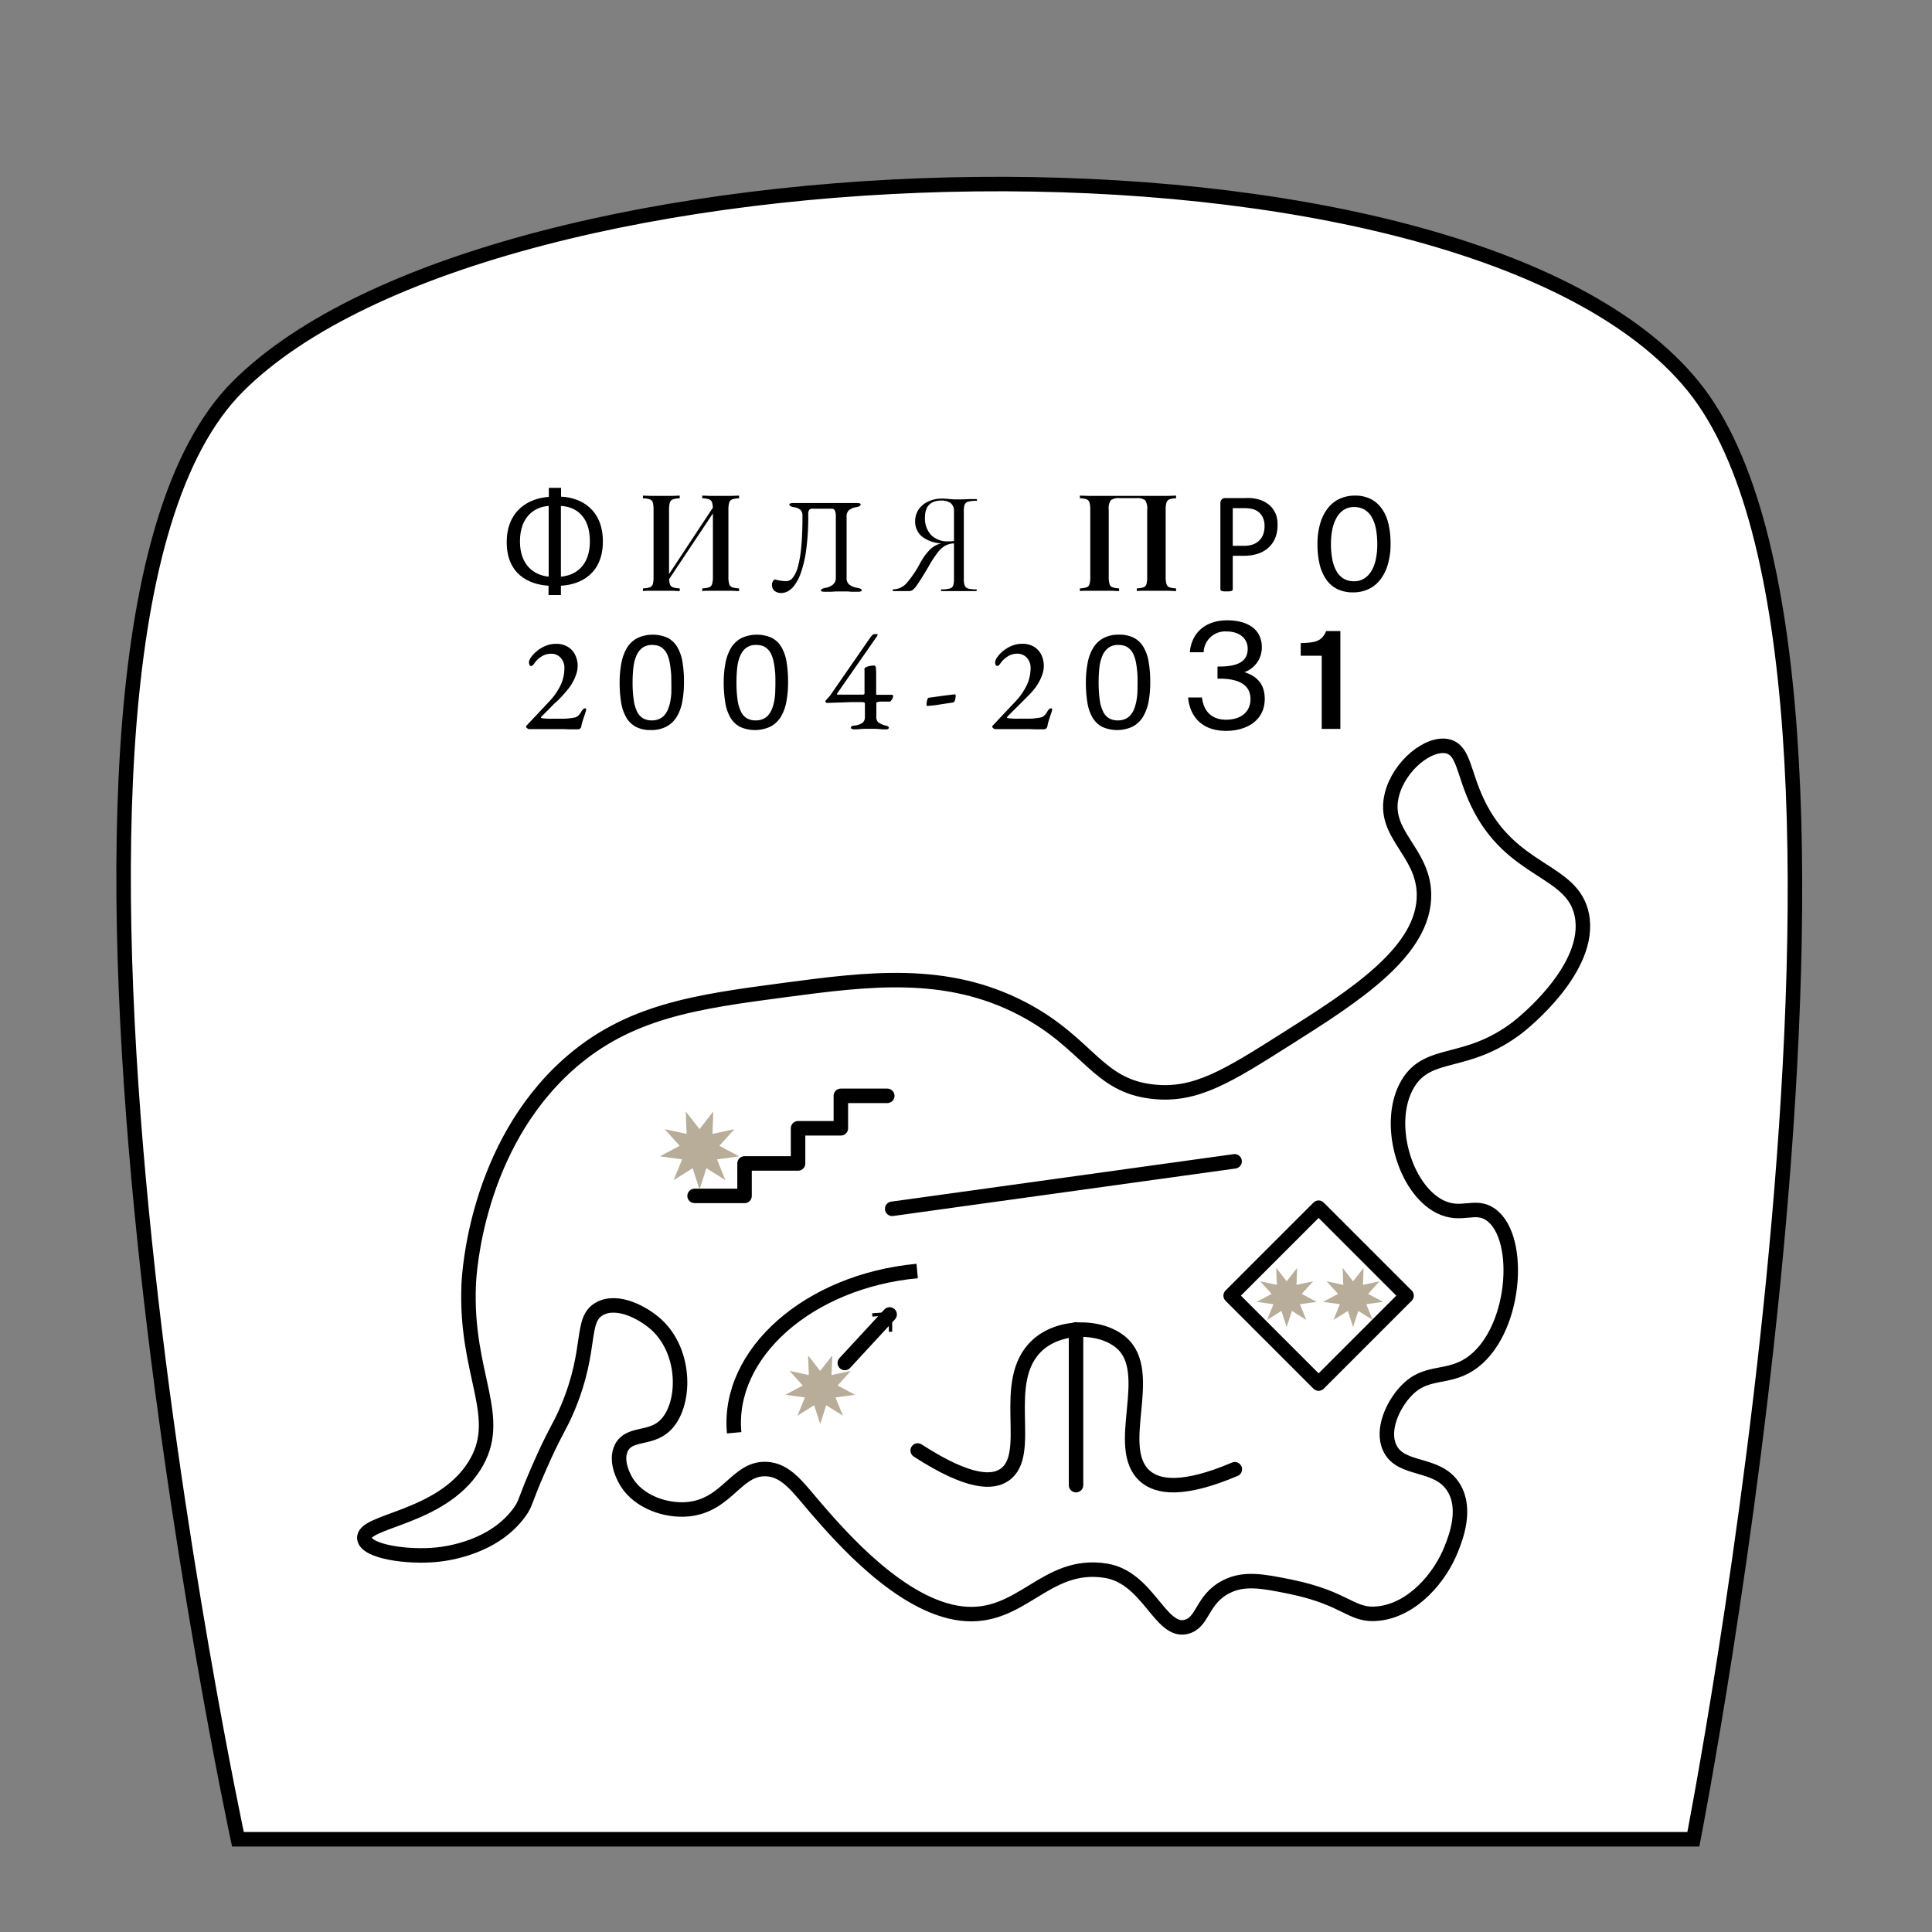 <svg id="Слой_1" data-name="Слой 1" xmlns="http://www.w3.org/2000/svg" viewBox="0 0 400 400"><rect x="0" y="0" width="400" height="400" fill="#808080" stroke="none"/><defs><style>.cls-1,.cls-2{fill:#fff;stroke:#000;stroke-width:3px;}.cls-1{stroke-miterlimit:10;}.cls-2{stroke-linecap:round;stroke-linejoin:round;}.cls-3{fill:#b8ad99;}</style></defs><title>g41</title><path class="cls-1" d="M350.59,380.8H49.26S-4,133.17,49.26,80s254-58.49,301.33,0S350.59,380.8,350.59,380.8Z"/><path class="cls-1" d="M304.24,282.49c9.6-6.21,11.16-26.18,4.43-31-3.26-2.34-6.08.56-10.53-1.66-7.38-3.69-11.4-17.58-6.64-25.49,4.27-7.1,12.06-3.46,22.71-11.63.69-.53,15.52-12.17,13.29-23.27-1.92-9.62-14.6-8.58-21.6-23.27-2.93-6.14-2.82-10.76-6.09-11.63-3.94-1-10.15,4-11.64,10-2.06,8.18,6.44,11.6,6.65,20.5.27,11.86-14.47,21.2-28.25,29.92-12.25,7.75-18.9,12-27.7,11.08-11.74-1.18-13.44-10-27.15-17.18-15.87-8.31-32.08-6.16-49.31-3.88-18.15,2.41-32.35,4.29-44.87,15.52-18.91,17-20.39,43-20.5,45.42-.81,18.95,7.63,27.5,1.11,37.68-7,10.94-23.26,11.17-22.71,14.95.39,2.71,8.9,3.94,15,3.33,2.19-.22,11.88-1.47,17.18-8.87,1.3-1.81.88-2,3.88-8.86,3.41-7.86,4.29-8.42,6.09-12.74,5.15-12.35,2.39-18.28,6.65-20.5,3.72-1.95,9,.94,11.63,3.32,6.4,5.82,6.15,17,1.66,21.06-3.07,2.75-7.24,1.3-8.86,4.43-1.51,2.92.81,6.72,1.11,7.2,2.53,4,8,6,12.74,5.54,8.09-.84,9.94-8.52,16.07-8.31,4.25.14,6.74,3.95,10.52,8.31,4.95,5.7,17.45,20.11,29.92,21.6s17.32-10.87,29.91-8.86c8.78,1.4,11.27,12.94,16.62,11.63,3.61-.87,3.17-5.69,8.31-8.31,3.74-1.9,7.54-1.17,13.3,0,11.84,2.43,12.58,6.2,18.28,5.54,7.16-.82,12.73-7.56,15-13.29,1-2.48,3.24-8.32.55-12.74-3.33-5.49-11-3.28-13.29-8.31-1.71-3.72.68-8.84,3.32-11.64C295.15,283.58,299.41,285.61,304.24,282.49Z"/><line class="cls-2" x1="255.61" y1="240.44" x2="184.72" y2="250.27"/><line class="cls-2" x1="174.91" y1="282.19" x2="184.19" y2="272.14"/><polyline class="cls-2" points="143.81 247.6 154.15 247.6 154.15 240.88 165.23 240.88 165.23 233.6 174.09 233.6 174.09 226.88 183.7 226.88"/><rect class="cls-2" x="260.12" y="255.38" width="25.75" height="25.75" transform="translate(-109.72 271.6) rotate(-45)"/><path class="cls-1" d="M152,296.64c-1.53-16.42,15.42-31.4,37.89-33.49"/><path class="cls-2" d="M190,300.31c11,7.12,15.64,6.58,17.9,5.08,6.39-4.22-1.22-19.41,6.87-26.86,4.6-4.25,13-4.21,17.31-.6,7.4,6.24-1.84,21.88,5.07,27.76,2.59,2.2,7.71,3.08,18.51-1.5"/><line class="cls-2" x1="222.78" y1="275.24" x2="222.78" y2="307.48"/><path d="M116.16,101v1.83c4.33.18,8.66,2.81,8.66,9.27s-4.33,8.93-8.69,9.17v1.93h-2.56v-1.93c-4.3-.27-8.66-2.56-8.66-9,0-6.74,4.76-9.15,8.72-9.39V101Zm-2.56,3.75c-2.68.15-5.95,2-5.95,7.35,0,4.91,2.93,7,5.95,7.29Zm2.53,14.64c3-.25,6-2.23,6-7.32,0-5.28-3-7.17-6-7.32Z"/><path d="M140.73,102.61v.56a4.64,4.64,0,0,0-1.4.21,1,1,0,0,0-.64.67,5.1,5.1,0,0,0-.17,1.52v13.85a5.12,5.12,0,0,0,.17,1.51,1,1,0,0,0,.64.67,5.31,5.31,0,0,0,1.4.22v.56c-.45,0-1-.06-1.69-.07h-4.27c-.68,0-1.24,0-1.66.07v-.56a5.47,5.47,0,0,0,1.41-.22,1,1,0,0,0,.64-.67,5.64,5.64,0,0,0,.15-1.51V105.57a5.62,5.62,0,0,0-.15-1.52,1,1,0,0,0-.64-.67,4.77,4.77,0,0,0-1.41-.21v-.56l1.66.06q1,0,2.19,0c.71,0,1.4,0,2.08,0Zm7.37,1.73q0,.59,0,1.2l-10.55,15.84,0-1.06Zm4.92-1.73v.56a4.58,4.58,0,0,0-1.4.21,1,1,0,0,0-.64.67,5.1,5.1,0,0,0-.17,1.52v13.85a5.12,5.12,0,0,0,.17,1.51,1,1,0,0,0,.64.67,5.23,5.23,0,0,0,1.4.22v.56c-.41,0-1-.06-1.65-.07h-4.26c-.7,0-1.27,0-1.72.07v-.56a5.23,5.23,0,0,0,1.4-.22,1,1,0,0,0,.64-.67,5.12,5.12,0,0,0,.17-1.51V105.57a5.1,5.1,0,0,0-.17-1.52,1,1,0,0,0-.64-.67,4.58,4.58,0,0,0-1.4-.21v-.56l1.72.06,2,0c.78,0,1.52,0,2.21,0Z"/><path d="M161.81,122.77a2.12,2.12,0,0,1-1.48-.46,1.51,1.51,0,0,1-.5-1.16,1.42,1.42,0,0,1,.22-.86.61.61,0,0,1,.48-.31,5,5,0,0,0,.95.22,7.26,7.26,0,0,0,1.34.12,1.73,1.73,0,0,0,1.3-.69,6.08,6.08,0,0,0,1.06-2.23,23.88,23.88,0,0,0,.71-4.15q.26-2.59.25-6.42a1.8,1.8,0,0,0-.36-1.22,2.55,2.55,0,0,0-1.43-.6c-.61-.11-.92-.29-.92-.56,0-.11.08-.19.23-.23a1.83,1.83,0,0,1,.58-.07l.7,0,.94,0q.51,0,1,0h4.46l1.47,0h2.53l.83,0c.3,0,.7,0,1.21,0a1.87,1.87,0,0,1,.58.07c.15,0,.22.12.22.23a.4.4,0,0,1-.22.34,2,2,0,0,1-.7.22,3.09,3.09,0,0,0-1.5.62,1.76,1.76,0,0,0-.48,1.39v12.63a1.68,1.68,0,0,0,.59,1.42,3.79,3.79,0,0,0,1.62.64,2.53,2.53,0,0,1,.69.2.33.33,0,0,1,.23.3c0,.12-.08.2-.23.24a1.83,1.83,0,0,1-.58.07c-.5,0-.92,0-1.24,0l-.94-.07c-.3,0-.66,0-1.09,0s-.87,0-1.21,0l-1.06.07c-.37,0-.8,0-1.3,0a1.9,1.9,0,0,1-.59-.07c-.15,0-.22-.12-.22-.24s.3-.39.92-.5a3.12,3.12,0,0,0,1.62-.71,1.79,1.79,0,0,0,.56-1.38V106.88a3,3,0,0,0-.18-1.14.71.71,0,0,0-.72-.42h-4a.68.68,0,0,0-.63.28,1.85,1.85,0,0,0-.18,1,51.46,51.46,0,0,1-.42,7.2,24,24,0,0,1-1.08,4.71,9.47,9.47,0,0,1-1.41,2.74,4.22,4.22,0,0,1-1.46,1.25A3,3,0,0,1,161.81,122.77Z"/><path d="M202.21,122.2c0,.12,0,.18-.07.18-.65,0-1.15,0-1.52,0l-2.1,0-2.14,0c-.36,0-.86,0-1.49,0q-.06,0-.06-.18t.06-.18a6.4,6.4,0,0,0,1.7-.16,1.05,1.05,0,0,0,.74-.59,3.82,3.82,0,0,0,.18-1.36V112.5a4.26,4.26,0,0,0-1.75.45,5.09,5.09,0,0,0-1.56,1.37,23.05,23.05,0,0,0-1.93,2.94q-1.5,2.56-2.28,3.66a5.19,5.19,0,0,1-1.09,1.28,1.74,1.74,0,0,1-.84.18h-3.14q-.09,0-.09-.18t.09-.18a3.8,3.8,0,0,0,2.74-1.24,21.66,21.66,0,0,0,2.81-4.13,13,13,0,0,1,2.13-2.93,5,5,0,0,1,2.26-1.22,7,7,0,0,1-4-1.44,4,4,0,0,1-1.39-3.13,4.27,4.27,0,0,1,.72-2.44,4.71,4.71,0,0,1,2-1.66,6.55,6.55,0,0,1,2.85-.6,14.12,14.12,0,0,1,1.61.1l.86.06c.32,0,.68,0,1.07,0s1.22,0,2.07-.06l1.55,0s.07.06.07.18,0,.18-.07.18a6.46,6.46,0,0,0-1.73.17,1.11,1.11,0,0,0-.74.59,3.76,3.76,0,0,0-.18,1.35v14.11a3.54,3.54,0,0,0,.2,1.36,1.08,1.08,0,0,0,.73.59,6.47,6.47,0,0,0,1.72.16S202.21,122.08,202.21,122.2Zm-9.46-11.46a4.75,4.75,0,0,0,3.63,1.34c.27,0,.64,0,1.13-.06v-6.16a2,2,0,0,0-.73-1.73,3.21,3.21,0,0,0-1.83-.5q-3.45,0-3.45,3.54A5.06,5.06,0,0,0,192.75,110.74Z"/><path d="M243.49,102.61v.56a4.34,4.34,0,0,0-1.36.21,1,1,0,0,0-.62.67,4.79,4.79,0,0,0-.17,1.52v13.85a4.8,4.8,0,0,0,.17,1.51,1,1,0,0,0,.62.67,5,5,0,0,0,1.36.22v.56c-.43,0-1-.06-1.76-.07h-4.54c-.73,0-1.34,0-1.83.07v-.56a4.92,4.92,0,0,0,1.38-.22,1,1,0,0,0,.62-.67,5.64,5.64,0,0,0,.15-1.51V105.57a3.07,3.07,0,0,0-.42-2,2.68,2.68,0,0,0-1.84-.43h-3.43a2.71,2.71,0,0,0-1.85.43,3.07,3.07,0,0,0-.42,2v13.85a5.12,5.12,0,0,0,.17,1.51,1,1,0,0,0,.63.67,5,5,0,0,0,1.35.22v.56c-.46,0-1.06-.06-1.78-.07h-4.55c-.73,0-1.33,0-1.79.07v-.56a5.06,5.06,0,0,0,1.38-.22.94.94,0,0,0,.61-.67,5.18,5.18,0,0,0,.16-1.51V105.57a5.17,5.17,0,0,0-.16-1.52,1,1,0,0,0-.61-.67,4.44,4.44,0,0,0-1.38-.21v-.56l1.79.06q1.08,0,2.34,0c1.1,0,2.19,0,3.27,0s1.94,0,2.6,0,1.5,0,2.56,0,2.14,0,3.22,0q1.24,0,2.37,0Z"/><path d="M264.5,108.76a6.92,6.92,0,0,1-.47,2.6,5.58,5.58,0,0,1-1.37,2,6.17,6.17,0,0,1-2.17,1.26,9.33,9.33,0,0,1-3.07.45h-2.19V122a.31.31,0,0,1-.07.2.44.44,0,0,1-.21.15,2,2,0,0,1-.38.08,3.64,3.64,0,0,1-.62,0,3.57,3.57,0,0,1-.62,0,2.18,2.18,0,0,1-.39-.08.44.44,0,0,1-.21-.15.36.36,0,0,1-.06-.2V104.22a1,1,0,0,1,.31-.85,1.07,1.07,0,0,1,.7-.25h4.12a11.55,11.55,0,0,1,1.2,0,11.11,11.11,0,0,1,1.36.22A5.82,5.82,0,0,1,262,104a5.19,5.19,0,0,1,1.38,1.16,5.14,5.14,0,0,1,.87,1.58A6.29,6.29,0,0,1,264.5,108.76Zm-2.69.21a4,4,0,0,0-.44-2,3.09,3.09,0,0,0-1.09-1.17,3.46,3.46,0,0,0-1.34-.49,9,9,0,0,0-1.34-.11h-2.37V113h2.31a5.3,5.3,0,0,0,1.92-.3,3.59,3.59,0,0,0,1.29-.83,3.42,3.42,0,0,0,.79-1.26A4.63,4.63,0,0,0,261.81,109Z"/><path d="M287.9,112.53a14.78,14.78,0,0,1-.62,4.52,9.21,9.21,0,0,1-1.66,3.15,6.56,6.56,0,0,1-2.46,1.85,7.51,7.51,0,0,1-3,.6,7.43,7.43,0,0,1-3.27-.68,6,6,0,0,1-2.31-2,9.08,9.08,0,0,1-1.36-3.12,17.53,17.53,0,0,1-.45-4.15,14.69,14.69,0,0,1,.62-4.5,8.91,8.91,0,0,1,1.66-3.14,6.5,6.5,0,0,1,2.44-1.85,7.47,7.47,0,0,1,3-.6,7.22,7.22,0,0,1,3.26.68,6.27,6.27,0,0,1,2.32,2,8.91,8.91,0,0,1,1.38,3.1A17.36,17.36,0,0,1,287.9,112.53Zm-2.75.19a17.68,17.68,0,0,0-.26-3.13,7.84,7.84,0,0,0-.85-2.45,4.27,4.27,0,0,0-1.49-1.6,4.19,4.19,0,0,0-2.21-.56,3.77,3.77,0,0,0-2.15.6,4.61,4.61,0,0,0-1.48,1.64,8.28,8.28,0,0,0-.87,2.43,14.63,14.63,0,0,0-.28,2.95,17,17,0,0,0,.27,3.15,8,8,0,0,0,.84,2.44,4.29,4.29,0,0,0,1.48,1.59,4.1,4.1,0,0,0,2.19.56,3.85,3.85,0,0,0,2.16-.6A4.73,4.73,0,0,0,284,118.1a7.69,7.69,0,0,0,.87-2.42A14.64,14.64,0,0,0,285.15,112.72Z"/><polygon class="cls-3" points="169.81 283.83 172.32 280.61 172.16 284.69 176.15 283.83 173.42 286.86 177.02 288.77 172.98 289.33 174.52 293.11 171.06 290.94 169.81 294.82 168.56 290.94 165.1 293.11 166.64 289.33 162.6 288.77 166.2 286.86 163.47 283.83 167.46 284.69 167.3 280.61 169.81 283.83"/><polygon points="184.72 275.73 184.03 275.73 184.01 272.33 180.62 272.59 180.57 271.9 184.7 271.59 184.72 275.73"/><polygon class="cls-3" points="266.39 265.28 268.56 262.5 268.43 266.02 271.87 265.28 269.51 267.89 272.62 269.54 269.13 270.02 270.46 273.29 267.48 271.41 266.39 274.76 265.31 271.41 262.33 273.29 263.65 270.02 260.17 269.54 263.28 267.89 260.92 265.28 264.36 266.02 264.23 262.5 266.39 265.28"/><polygon class="cls-3" points="280.14 265.28 282.31 262.5 282.18 266.02 285.62 265.28 283.26 267.89 286.37 269.54 282.88 270.02 284.21 273.29 281.22 271.41 280.14 274.76 279.06 271.41 276.08 273.29 277.4 270.02 273.91 269.54 277.03 267.89 274.66 265.28 278.11 266.02 277.98 262.5 280.14 265.28"/><polygon class="cls-3" points="144.83 233.78 147.68 230.12 147.51 234.76 152.05 233.78 148.93 237.23 153.04 239.4 148.44 240.04 150.19 244.34 146.25 241.87 144.83 246.29 143.4 241.87 139.47 244.34 141.22 240.04 136.62 239.4 140.72 237.23 137.61 233.78 142.15 234.76 141.98 230.12 144.83 233.78"/><path d="M119.76,151h-.68l-1.15,0-1.36-.05-1.28,0-1.47,0-1.84,0-1.62,0h-.88a.69.69,0,0,1-.32-.17q-.24-.16-.24-.3a.36.36,0,0,1,.08-.25l.2-.2,4.52-4.8A13.44,13.44,0,0,0,116,142a8.13,8.13,0,0,0,.85-3.63,3,3,0,0,0-.78-2.19,2.58,2.58,0,0,0-2-.83,3.67,3.67,0,0,0-2,.6,5.06,5.06,0,0,0-1.52,1.5,1.58,1.58,0,0,1-.28.3.51.51,0,0,1-.36.14c-.1,0-.19-.07-.27-.22a1.19,1.19,0,0,1-.13-.56,2,2,0,0,1,.42-1,6.2,6.2,0,0,1,1.18-1.27,6.94,6.94,0,0,1,1.78-1.09,5.57,5.57,0,0,1,2.24-.45,4.6,4.6,0,0,1,2.4.6,3.93,3.93,0,0,1,1.53,1.65,5.16,5.16,0,0,1,.54,2.39,5.26,5.26,0,0,1-.3,1.65,9.15,9.15,0,0,1-.77,1.73,9.43,9.43,0,0,1-1.06,1.53c-.24.3-.59.68-1,1.15s-.94,1-1.46,1.46-1,1-1.46,1.46-.84.83-1.13,1.13a2.62,2.62,0,0,0-.44.5c0,.07.13.13.39.17s.72.06,1.14.08.87,0,1.35,0,1,0,1.49,0,1,0,1.44-.08a8,8,0,0,0,1.2-.17,1.58,1.58,0,0,0,.77-.42,3.48,3.48,0,0,0,.63-.86,2.92,2.92,0,0,1,.31-.4.58.58,0,0,1,.42-.22.22.22,0,0,1,.22.14.45.45,0,0,1,0,.28c-.06.22-.15.52-.28.89s-.26.77-.39,1.19a11.08,11.08,0,0,0-.31,1.19.67.67,0,0,1-.61.64Z"/><path d="M141.61,141.23a21.9,21.9,0,0,1-.35,4.05,9.47,9.47,0,0,1-1.16,3.15,5.68,5.68,0,0,1-2.12,2,6.66,6.66,0,0,1-3.24.72,6.52,6.52,0,0,1-3.05-.65,5.09,5.09,0,0,1-2-1.9,9.26,9.26,0,0,1-1.08-3.1,25.18,25.18,0,0,1-.32-4.22,21,21,0,0,1,.36-4,9.66,9.66,0,0,1,1.16-3.16,5.6,5.6,0,0,1,2.12-2,7.57,7.57,0,0,1,6.29-.07,5.06,5.06,0,0,1,2,1.9,9.18,9.18,0,0,1,1.08,3.1A25.1,25.1,0,0,1,141.61,141.23Zm-2.62.18c0-1,0-1.83-.11-2.59a16.34,16.34,0,0,0-.3-2,7.18,7.18,0,0,0-.52-1.51,3.66,3.66,0,0,0-.77-1,2.93,2.93,0,0,0-1-.6,4.28,4.28,0,0,0-1.29-.18,3.35,3.35,0,0,0-2,.59,4,4,0,0,0-1.24,1.64,8.46,8.46,0,0,0-.62,2.44,25.86,25.86,0,0,0-.17,3,25.37,25.37,0,0,0,.23,3.67,8.13,8.13,0,0,0,.7,2.46,3.27,3.27,0,0,0,1.24,1.39,3.58,3.58,0,0,0,1.82.43,3.71,3.71,0,0,0,1.47-.27,3.2,3.2,0,0,0,1.09-.76,4.52,4.52,0,0,0,.75-1.2,8.53,8.53,0,0,0,.48-1.55,14.16,14.16,0,0,0,.24-1.84C139,142.81,139,142.12,139,141.41Z"/><path d="M163.16,141.23a21.9,21.9,0,0,1-.35,4.05,9.25,9.25,0,0,1-1.16,3.15,5.68,5.68,0,0,1-2.12,2,7.57,7.57,0,0,1-6.29.07,5.09,5.09,0,0,1-2-1.9,9,9,0,0,1-1.07-3.1,24.1,24.1,0,0,1-.33-4.22,21,21,0,0,1,.36-4,9.66,9.66,0,0,1,1.16-3.16,5.6,5.6,0,0,1,2.12-2,7.57,7.57,0,0,1,6.29-.07,5,5,0,0,1,2,1.9,8.77,8.77,0,0,1,1.08,3.1A25.1,25.1,0,0,1,163.16,141.23Zm-2.62.18c0-1,0-1.83-.1-2.59a16.21,16.21,0,0,0-.31-2,6.66,6.66,0,0,0-.52-1.51,3.48,3.48,0,0,0-.77-1,2.93,2.93,0,0,0-1-.6,4.28,4.28,0,0,0-1.29-.18,3.37,3.37,0,0,0-2.05.59,4,4,0,0,0-1.24,1.64,8.46,8.46,0,0,0-.62,2.44,25.94,25.94,0,0,0-.16,3,25.52,25.52,0,0,0,.22,3.67,7.84,7.84,0,0,0,.71,2.46,3.19,3.19,0,0,0,1.23,1.39,3.59,3.59,0,0,0,1.83.43,3.69,3.69,0,0,0,1.46-.27,3.11,3.11,0,0,0,1.09-.76,4.52,4.52,0,0,0,.75-1.2,8.53,8.53,0,0,0,.48-1.55,12.62,12.62,0,0,0,.24-1.84C160.52,142.81,160.54,142.12,160.54,141.41Z"/><path d="M176.72,151a.86.86,0,0,1-.35-.09.31.31,0,0,1-.2-.31.27.27,0,0,1,.18-.24,1.33,1.33,0,0,1,.37-.12,3.77,3.77,0,0,0,1.89-.61,1.55,1.55,0,0,0,.46-1.16v-2.84c0-.1-.08-.17-.22-.21l-.24-.06c-.84,0-1.61,0-2.33,0l-2.28.09c-.79,0-1.72.06-2.8.08a.38.38,0,0,1-.31-.3.13.13,0,0,1,0-.1c.27-.32.46-.55.58-.68s.23-.25.31-.34a4,4,0,0,0,.3-.41l8-11.56a5.26,5.26,0,0,1,.45-.56.71.71,0,0,1,.47-.29h.64c.1,0,.08.14-.06.43l-8.24,11.83a1.07,1.07,0,0,0-.06.17c0,.07,0,.1.06.1h5.28a.44.44,0,0,0,.24-.07c.08,0,.13-.11.13-.17v-4.73a1.53,1.53,0,0,1,0-.45.41.41,0,0,1,.23-.22,3.05,3.05,0,0,1,1-.32,5.6,5.6,0,0,1,.73-.07q.33,0,.39.48a13.26,13.26,0,0,1,.06,1.47v3.93c0,.12.06.18.16.18l.64,0h1.45l.93,0c.22,0,.33.08.33.25a1,1,0,0,1-.14.51,1.82,1.82,0,0,1-.29.46c-.1.12-.17.19-.21.19l-.73,0h-1.28l-.43.05-.26.09c-.09,0-.13.07-.13.09v2.86a1.48,1.48,0,0,0,.41,1.22,4.82,4.82,0,0,0,1.63.68.92.92,0,0,1,.36.15.33.33,0,0,1,.19.27.31.31,0,0,1-.14.23.52.52,0,0,1-.32.11c-.57,0-1,0-1.36-.05l-.93-.07c-.28,0-.67,0-1.16,0s-.92,0-1.23,0l-1,.07C177.7,151,177.27,151,176.72,151Z"/><path d="M192,146.16a.15.15,0,0,1-.17-.17,4.23,4.23,0,0,1,.12-1c.09-.33.19-.51.33-.53l2.68-.37c.89-.12,1.78-.23,2.68-.33a.3.3,0,0,1,.15.05.13.13,0,0,1,.07.12,3.44,3.44,0,0,1-.13,1c-.08.31-.23.48-.46.52l-2.55.38C193.88,146,193,146.07,192,146.16Z"/><path d="M216.29,151h-.67l-1.16,0-1.35-.05-1.29,0-1.46,0-1.84,0-1.62,0H206a.7.7,0,0,1-.33-.17c-.15-.11-.23-.21-.23-.3a.36.36,0,0,1,.08-.25l.2-.2,4.52-4.8a13.44,13.44,0,0,0,2.28-3.24,8.26,8.26,0,0,0,.85-3.63,3,3,0,0,0-.78-2.19,2.61,2.61,0,0,0-2-.83,3.67,3.67,0,0,0-2,.6,5.09,5.09,0,0,0-1.53,1.5,1.27,1.27,0,0,1-.27.3.55.55,0,0,1-.37.14c-.09,0-.18-.07-.26-.22a1.08,1.08,0,0,1-.13-.56,2,2,0,0,1,.42-1,6.41,6.41,0,0,1,1.17-1.27,7.19,7.19,0,0,1,1.79-1.09,5.53,5.53,0,0,1,2.24-.45,4.6,4.6,0,0,1,2.4.6,3.93,3.93,0,0,1,1.53,1.65,5.16,5.16,0,0,1,.53,2.39,5.22,5.22,0,0,1-.29,1.65,9.83,9.83,0,0,1-.77,1.73,10.11,10.11,0,0,1-1.06,1.53c-.24.3-.59.68-1.05,1.15l-1.45,1.46c-.51.52-1,1-1.47,1.46s-.84.83-1.13,1.13a2.77,2.77,0,0,0-.43.5c0,.07.13.13.39.17s.71.06,1.13.08.87,0,1.36,0,1,0,1.49,0,1,0,1.44-.08a8.37,8.37,0,0,0,1.2-.17,1.62,1.62,0,0,0,.77-.42,3.75,3.75,0,0,0,.63-.86,2.76,2.76,0,0,1,.3-.4.58.58,0,0,1,.42-.22.23.23,0,0,1,.23.14.54.54,0,0,1,0,.28,9.11,9.11,0,0,1-.28.89c-.13.38-.26.77-.39,1.19a10.92,10.92,0,0,0-.3,1.19.67.67,0,0,1-.62.64Z"/><path d="M238.15,141.23a21.9,21.9,0,0,1-.35,4.05,9.47,9.47,0,0,1-1.17,3.15,5.6,5.6,0,0,1-2.12,2,7.57,7.57,0,0,1-6.29.07,5.06,5.06,0,0,1-2-1.9,8.84,8.84,0,0,1-1.08-3.1,25.18,25.18,0,0,1-.32-4.22,21,21,0,0,1,.36-4,9.44,9.44,0,0,1,1.16-3.16,5.65,5.65,0,0,1,2.11-2,6.63,6.63,0,0,1,3.22-.72,6.49,6.49,0,0,1,3.07.65,5,5,0,0,1,2,1.9,9.18,9.18,0,0,1,1.08,3.1A25.1,25.1,0,0,1,238.15,141.23Zm-2.63.18c0-1,0-1.83-.1-2.59a16.34,16.34,0,0,0-.3-2,6.65,6.65,0,0,0-.53-1.51,3.46,3.46,0,0,0-.76-1,2.93,2.93,0,0,0-1-.6,4.28,4.28,0,0,0-1.29-.18,3.35,3.35,0,0,0-2.05.59,4,4,0,0,0-1.25,1.64,8.8,8.8,0,0,0-.62,2.44,28.36,28.36,0,0,0-.16,3,27.06,27.06,0,0,0,.22,3.67,8.11,8.11,0,0,0,.71,2.46,3.21,3.21,0,0,0,1.24,1.39,3.58,3.58,0,0,0,1.82.43,3.71,3.71,0,0,0,1.47-.27,3.07,3.07,0,0,0,1.08-.76,4.31,4.31,0,0,0,.76-1.2,9.4,9.4,0,0,0,.47-1.55,14.11,14.11,0,0,0,.25-1.84C235.5,142.81,235.52,142.12,235.52,141.41Z"/><path d="M258.9,144.72c0-3.17-2.84-4.21-6.37-4.21h-.46V138h.36c3.88,0,5.89-1.07,5.89-3.66,0-2.35-1.95-3.6-4.3-3.6a4.46,4.46,0,0,0-4.82,4.3h-2.86c.33-3.9,3.11-6.61,7.74-6.61,3.81,0,7.17,1.55,7.17,5.61a5.41,5.41,0,0,1-3.6,5.12c3.29,1.06,4.2,3.2,4.2,5.55,0,4.45-3.75,6.61-8,6.61-5.25,0-7.53-3.23-7.87-6.92h2.87c.33,2.72,1.89,4.61,5,4.61C256.82,149,258.9,147.49,258.9,144.72Z"/><path d="M273.65,150.91V135.77H269.3v-2.62c2.9-.09,4.32-.28,5.27-2.49h2.94v20.25Z"/></svg>